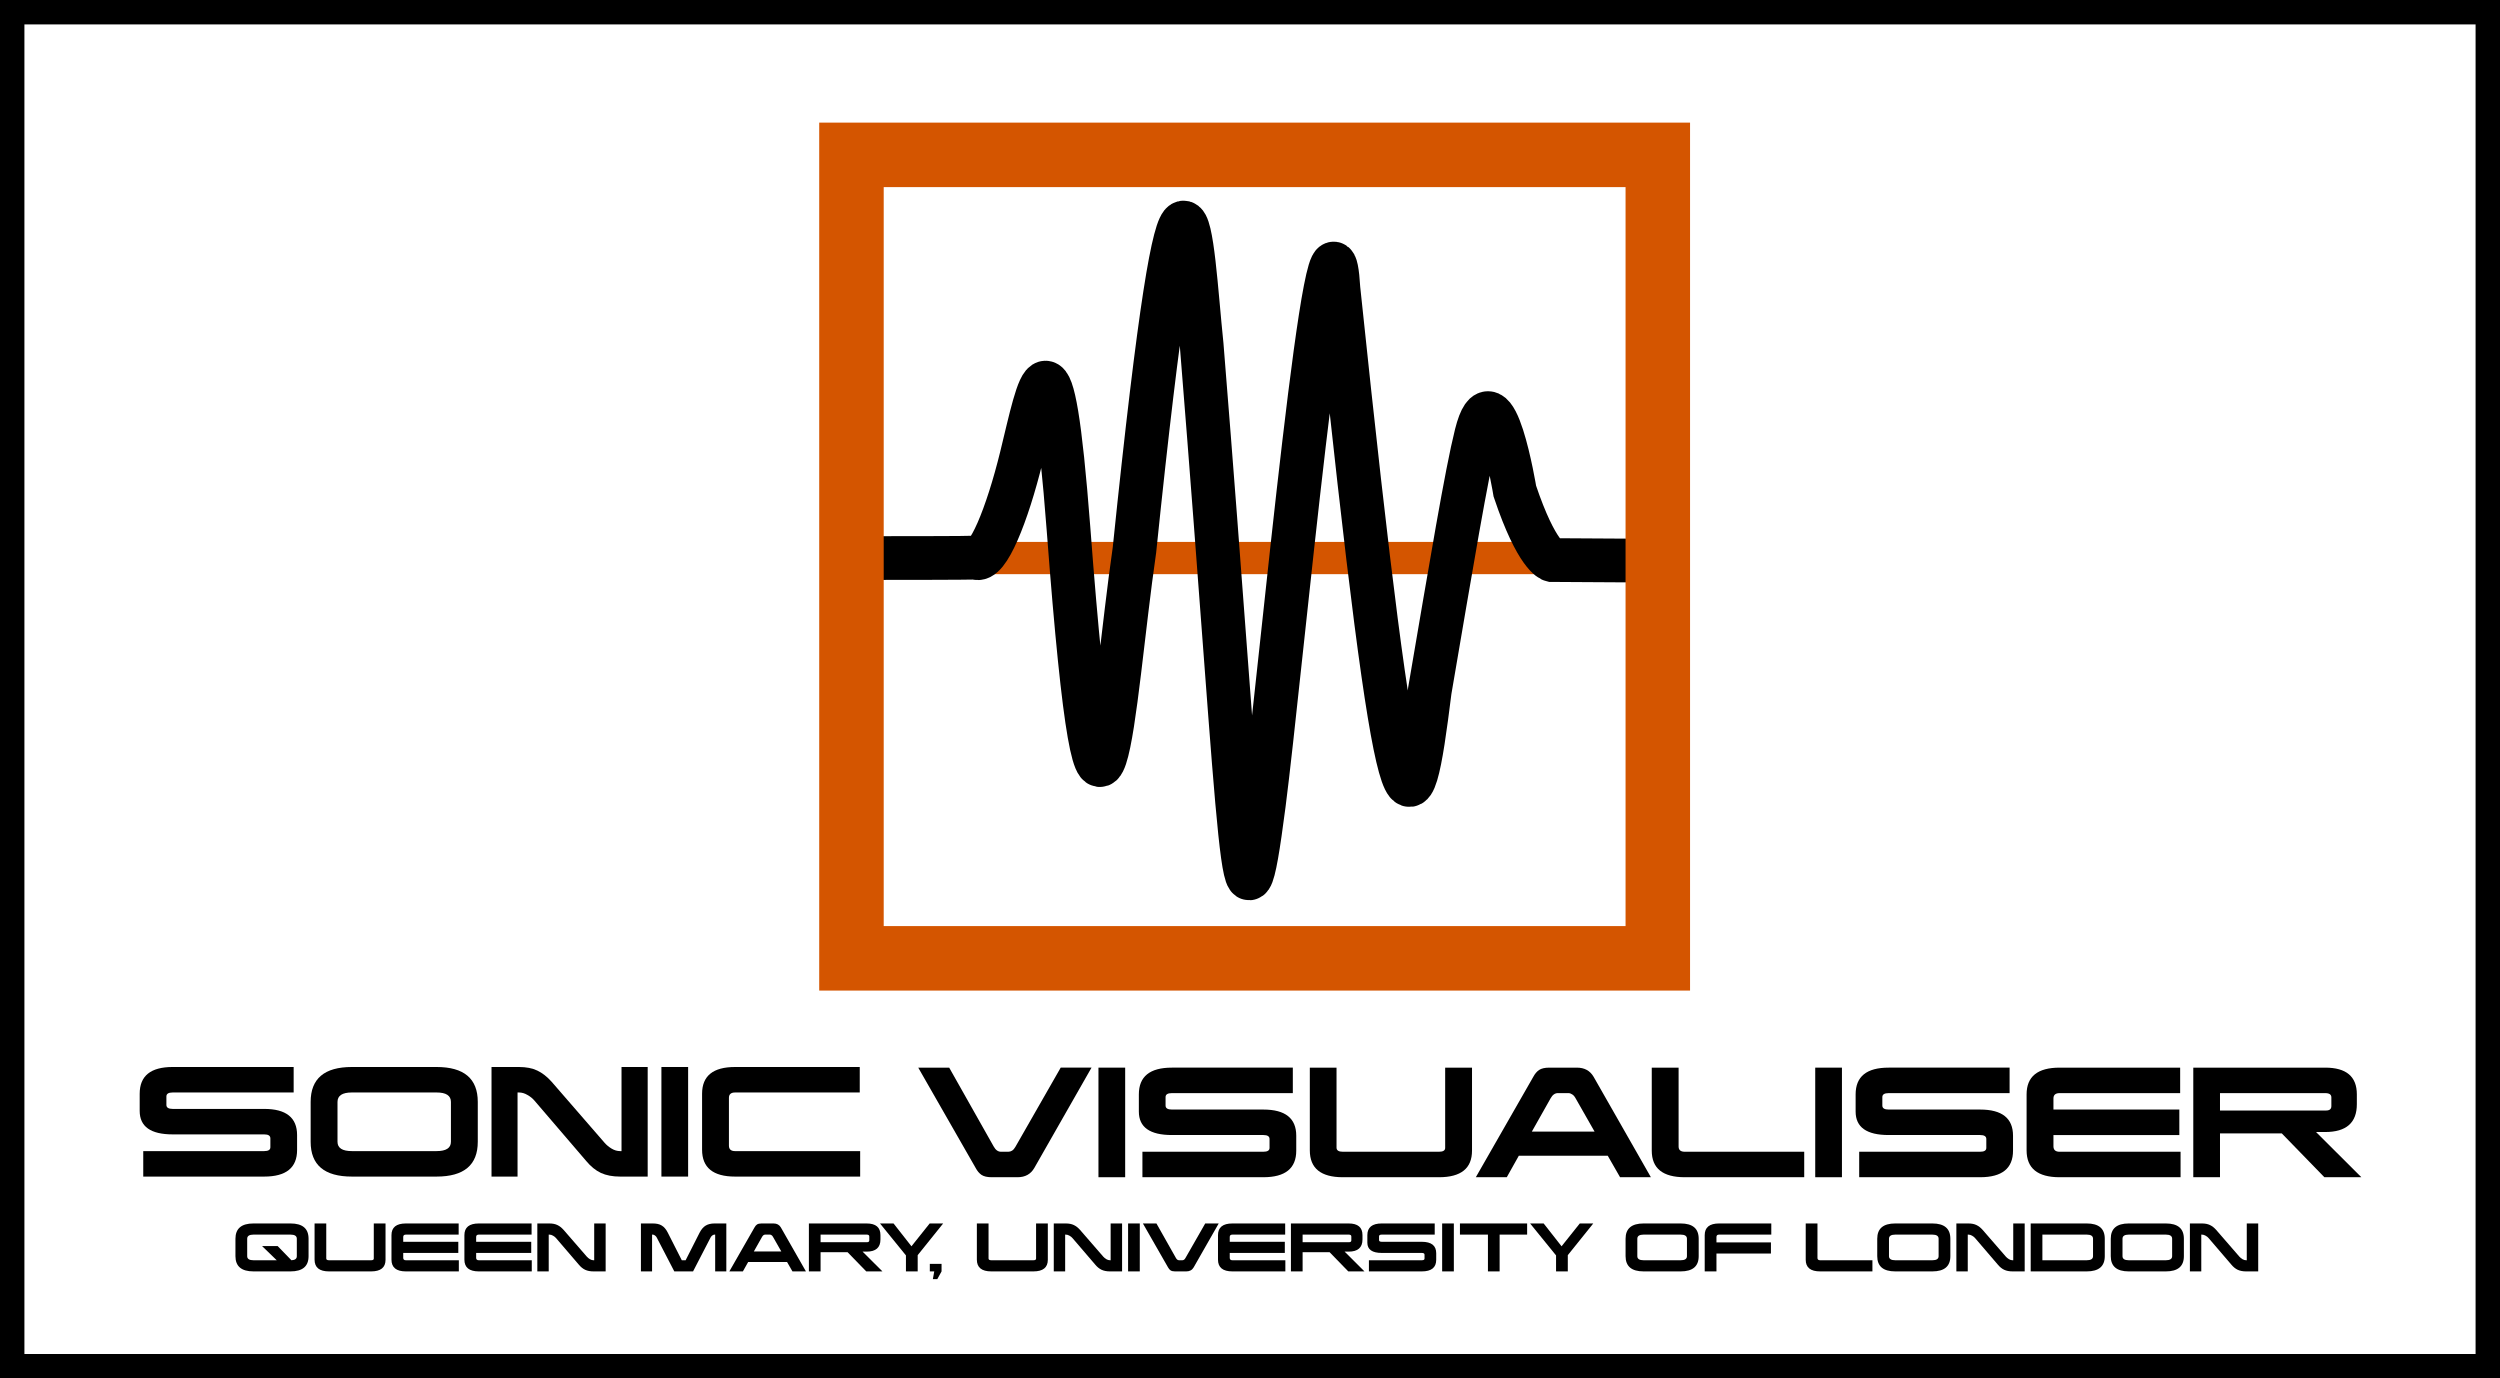 <?xml version="1.0" encoding="UTF-8" standalone="no"?>
<!-- Created with Inkscape (http://www.inkscape.org/) -->

<svg
   xmlns:dc="http://purl.org/dc/elements/1.1/"
   xmlns:cc="http://creativecommons.org/ns#"
   xmlns:rdf="http://www.w3.org/1999/02/22-rdf-syntax-ns#"
   xmlns:svg="http://www.w3.org/2000/svg"
   xmlns="http://www.w3.org/2000/svg"
   xmlns:sodipodi="http://sodipodi.sourceforge.net/DTD/sodipodi-0.dtd"
   xmlns:inkscape="http://www.inkscape.org/namespaces/inkscape"
   width="584"
   height="322"
   id="svg1952"
   sodipodi:version="0.32"
   inkscape:version="0.91 r13725"
   sodipodi:docname="sv-splash.svg"
   inkscape:export-filename="/home/cannam/code/sv-iconset/sv-splash.png"
   inkscape:export-xdpi="90"
   inkscape:export-ydpi="90"
   version="1.1">
  <rect width="100%" height="100%" fill="#333333" stroke="none"/>
  <defs
     id="defs1954" />
  <sodipodi:namedview
     id="base"
     pagecolor="#ffffff"
     bordercolor="#666666"
     borderopacity="1.0"
     inkscape:pageopacity="0.0"
     inkscape:pageshadow="2"
     inkscape:zoom="2.8284271"
     inkscape:cx="288.38759"
     inkscape:cy="170.62826"
     inkscape:current-layer="layer1"
     inkscape:document-units="px"
     showgrid="true"
     inkscape:window-width="2426"
     inkscape:window-height="1265"
     inkscape:window-x="13"
     inkscape:window-y="97"
     inkscape:window-maximized="0"
     fit-margin-top="0"
     fit-margin-left="0"
     fit-margin-right="0"
     fit-margin-bottom="0"
     inkscape:snap-bbox="true">
    <inkscape:grid
       type="xygrid"
       id="grid6046"
       originx="-26"
       originy="-103" />
  </sodipodi:namedview>
  <g
     id="layer1"
     inkscape:label="Layer 1"
     inkscape:groupmode="layer"
     transform="translate(-26,-55)">
    <rect
       style="fill:#ffffff;fill-opacity:1;stroke:#000000;stroke-width:5.704;stroke-linejoin:miter;stroke-miterlimit:4;stroke-dasharray:none;stroke-opacity:1"
       id="rect3849"
       width="578.296"
       height="316.296"
       x="28.852"
       y="57.852" />
    <path
       inkscape:connector-curvature="0"
       style="fill:none;fill-rule:evenodd;stroke:#d45500;stroke-width:7.533px;stroke-linecap:butt;stroke-linejoin:miter;stroke-opacity:1"
       d="m 228.083,185.358 177.739,0"
       id="path4036-8"
       sodipodi:nodetypes="cc" />
    <path
       style="fill:none;fill-rule:evenodd;stroke:#000000;stroke-width:10.215;stroke-linecap:butt;stroke-linejoin:miter;stroke-miterlimit:1.4;stroke-dasharray:none;stroke-dashoffset:0;stroke-opacity:1;marker-start:none;marker-mid:none;marker-end:none"
       d="m 230.223,185.361 c 21.351,0 23.703,-0.089 23.703,-0.089 2.721,1.475 7.367,-9.995 10.696,-23.586 4.246,-17.336 7.044,-34.419 10.977,16.814 7.542,99.854 10.221,40.805 15.408,4.98 11.952,-115.751 13.169,-72.238 15.701,-47.9 9.735,120.361 9.315,147.335 14.518,107.361 3.867,-29.707 15.376,-154.929 17.439,-120.41 14.353,137.198 16.918,129.105 21.328,93.845 5.056,-29.549 8.579,-50.793 10.868,-59.904 4.139,-16.472 9.007,13.268 9.007,13.268 5.132,15.26 8.625,16.089 8.625,16.089 l 19.305,0.116"
       id="path3783-4"
       sodipodi:nodetypes="ccscccsccsccc"
       inkscape:connector-curvature="0" />
    <rect
       style="fill:none;stroke:#d45500;stroke-width:15.066;stroke-linejoin:miter;stroke-miterlimit:4;stroke-dasharray:none;stroke-opacity:1"
       id="rect3775-0"
       width="188.362"
       height="187.689"
       x="224.901"
       y="91.177" />
    <g
       style="font-style:normal;font-variant:normal;font-weight:normal;font-stretch:normal;font-size:32px;line-height:125%;font-family:Korataki;text-align:start;writing-mode:lr-tb;text-anchor:start;fill:#000000;fill-opacity:1;stroke:none;stroke-width:1px;stroke-linecap:butt;stroke-linejoin:miter;stroke-opacity:1"
       id="text2049">
      <path
         d="m 258.132,322.832 q 0.672,1.216 1.696,1.216 l 1.728,0 q 0.448,0 0.864,-0.256 0.448,-0.288 0.8,-0.928 l 10.56,-18.464 7.2,0 -13.376,23.456 Q 266.356,330 263.7,330 l -6.048,0 q -1.536,0 -2.368,-0.544 -0.8,-0.544 -1.376,-1.632 L 240.5,304.4 l 7.232,0 10.4,18.432 z"
         style=""
         id="path4229" />
      <path
         d="m 282.6,304.4 6.24,0 0,25.6 -6.24,0 0,-25.6 z"
         style=""
         id="path4231" />
      <path
         d="m 328.004,304.4 0,5.952 -28.256,0 q -1.472,0 -1.472,0.928 l 0,1.984 q 0,0.928 1.472,0.928 l 21.376,0 q 7.68,0 7.68,6.112 l 0,3.488 q 0,6.208 -7.68,6.208 l -28.256,0 0,-5.952 28.256,0 q 1.44,0 1.44,-0.896 l 0,-2.08 q 0,-0.928 -1.44,-0.928 l -21.376,0 q -7.712,0 -7.712,-5.472 l 0,-4.032 q 0,-6.24 7.712,-6.24 l 28.256,0 z"
         style=""
         id="path4233" />
      <path
         d="m 362.151,324.048 q 1.44,0 1.44,-0.896 l 0,-18.752 6.272,0 0,19.392 q 0,6.208 -7.712,6.208 l -22.464,0 q -7.712,0 -7.712,-6.272 l 0,-19.328 6.24,0 0,18.688 q 0,0.96 1.472,0.96 l 22.464,0 z"
         style=""
         id="path4235" />
      <path
         d="m 401.566,324.976 -20.768,0 -2.816,5.024 -7.232,0 13.408,-23.424 q 0.576,-1.088 1.376,-1.632 0.832,-0.544 2.368,-0.544 l 6.464,0 q 2.656,0 3.904,2.144 l 13.376,23.456 -7.2,0 -2.88,-5.024 z m -17.728,-5.632 14.656,0 -4.448,-7.808 q -0.352,-0.64 -0.8,-0.896 -0.416,-0.288 -0.864,-0.288 l -2.464,0 q -1.024,0 -1.696,1.216 l -4.384,7.776 z"
         style=""
         id="path4237" />
      <path
         d="m 419.562,330 q -7.712,0 -7.712,-6.208 l 0,-19.392 6.272,0 0,18.432 q 0,1.216 1.44,1.216 l 27.904,0 0,5.952 -27.904,0 z"
         style=""
         id="path4239" />
      <path
         d="m 450.038,304.4 6.24,0 0,25.6 -6.24,0 0,-25.6 z"
         style=""
         id="path4241" />
      <path
         d="m 495.442,304.4 0,5.952 -28.256,0 q -1.472,0 -1.472,0.928 l 0,1.984 q 0,0.928 1.472,0.928 l 21.376,0 q 7.68,0 7.68,6.112 l 0,3.488 q 0,6.208 -7.68,6.208 l -28.256,0 0,-5.952 28.256,0 q 1.44,0 1.44,-0.896 l 0,-2.08 q 0,-0.928 -1.44,-0.928 l -21.376,0 q -7.712,0 -7.712,-5.472 l 0,-4.032 q 0,-6.24 7.712,-6.24 l 28.256,0 z"
         style=""
         id="path4243" />
      <path
         d="m 535.38,324.048 0,5.952 -28.256,0 q -7.712,0 -7.712,-6.272 l 0,-13.088 q 0,-6.24 7.712,-6.24 l 28.16,0 0,5.952 -28.16,0 q -1.44,0 -1.44,1.248 l 0,2.592 29.408,0 0,5.952 -29.408,0 0,2.624 q 0,1.28 1.44,1.28 l 28.256,0 z"
         style=""
         id="path4245" />
      <path
         d="m 538.35,304.4 30.816,0 q 7.392,0 7.392,6.24 l 0,2.304 q 0,6.496 -7.392,6.496 l -2.144,0 10.592,10.56 -8.64,0 -9.952,-10.24 -14.432,0 0,10.24 -6.24,0 0,-25.6 z m 6.24,5.952 0,4.064 24.768,0 q 1.248,0 1.248,-1.024 l 0,-2.048 q 0,-0.992 -1.44,-0.992 l -24.576,0 z"
         style=""
         id="path4247" />
    </g>
    <g
       style="font-style:normal;font-variant:normal;font-weight:normal;font-stretch:normal;font-size:14px;line-height:100%;font-family:Korataki;text-align:start;writing-mode:lr-tb;text-anchor:start;fill:#000000;fill-opacity:1;stroke:none;stroke-width:1px;stroke-linecap:butt;stroke-linejoin:miter;stroke-opacity:1"
       id="text2053">
      <path
         d="m 85.214,352 q -4.214,0 -4.214,-3.556 l 0,-4.074 q 0,-3.57 4.214,-3.57 l 8.652,0 q 4.214,0 4.214,3.57 l 0,4.074 q 0,3.556 -4.214,3.556 l -8.652,0 z m 0,-8.596 q -1.47,0 -1.47,0.966 l 0,4.074 q 0,0.952 1.47,0.952 l 5.432,0 -3.43,-3.318 3.64,0 3.22,3.318 q 1.26,-0.056 1.26,-0.952 l 0,-4.074 q 0,-0.966 -1.47,-0.966 l -8.652,0 z"
         style=""
         id="path4172" />
      <path
         d="m 112.686,349.396 q 0.63,0 0.63,-0.392 l 0,-8.204 2.744,0 0,8.484 q 0,2.716 -3.374,2.716 l -9.828,0 q -3.374,0 -3.374,-2.744 l 0,-8.456 2.73,0 0,8.176 q 0,0.42 0.644,0.42 l 9.828,0 z"
         style=""
         id="path4174" />
      <path
         d="m 133.185,349.396 0,2.604 -12.362,0 q -3.374,0 -3.374,-2.744 l 0,-5.726 q 0,-2.73 3.374,-2.73 l 12.32,0 0,2.604 -12.32,0 q -0.63,0 -0.63,0.546 l 0,1.134 12.866,0 0,2.604 -12.866,0 0,1.148 q 0,0.56 0.63,0.56 l 12.362,0 z"
         style=""
         id="path4176" />
      <path
         d="m 150.22,349.396 0,2.604 -12.362,0 q -3.374,0 -3.374,-2.744 l 0,-5.726 q 0,-2.73 3.374,-2.73 l 12.32,0 0,2.604 -12.32,0 q -0.63,0 -0.63,0.546 l 0,1.134 12.866,0 0,2.604 -12.866,0 0,1.148 q 0,0.56 0.63,0.56 l 12.362,0 z"
         style=""
         id="path4178" />
      <path
         d="m 155.916,344.244 q -0.294,-0.35 -0.728,-0.588 -0.42,-0.252 -0.868,-0.252 l -0.14,0 0,8.596 -2.66,0 0,-11.2 2.8,0 q 1.12,0 1.876,0.364 0.77,0.364 1.47,1.148 l 5.418,6.244 q 0.294,0.336 0.714,0.588 0.42,0.252 0.868,0.252 l 0.14,0 0,-8.596 2.674,0 0,11.2 -2.814,0 q -1.162,0 -1.974,-0.378 -0.798,-0.378 -1.484,-1.204 l -5.292,-6.174 z"
         style=""
         id="path4180" />
      <path
         d="m 175.719,340.8 2.73,0 q 0.672,0 1.19,0.112 0.532,0.112 0.952,0.378 0.42,0.252 0.756,0.658 0.35,0.406 0.644,0.994 l 3.276,6.454 0.896,0 3.248,-6.412 q 0.308,-0.602 0.658,-1.008 0.35,-0.42 0.77,-0.672 0.434,-0.266 0.938,-0.378 0.518,-0.126 1.134,-0.126 l 2.758,0 0,11.2 -2.604,0 0,-8.596 -0.14,0 q -0.28,0 -0.546,0.21 -0.252,0.196 -0.378,0.448 l -4.102,7.938 -4.382,0 -4.116,-7.938 q -0.126,-0.252 -0.392,-0.448 -0.266,-0.21 -0.546,-0.21 l -0.14,0 0,8.596 -2.604,0 0,-11.2 z"
         style=""
         id="path4182" />
      <path
         d="m 209.856,349.802 -9.086,0 -1.232,2.198 -3.164,0 5.866,-10.248 q 0.252,-0.476 0.602,-0.714 0.364,-0.238 1.036,-0.238 l 2.828,0 q 1.162,0 1.708,0.938 l 5.852,10.262 -3.15,0 -1.26,-2.198 z m -7.756,-2.464 6.412,0 -1.946,-3.416 q -0.154,-0.28 -0.35,-0.392 -0.182,-0.126 -0.378,-0.126 l -1.078,0 q -0.448,0 -0.742,0.532 l -1.918,3.402 z"
         style=""
         id="path4184" />
      <path
         d="m 214.957,340.8 13.482,0 q 3.234,0 3.234,2.73 l 0,1.008 q 0,2.842 -3.234,2.842 l -0.938,0 4.634,4.62 -3.78,0 -4.354,-4.48 -6.314,0 0,4.48 -2.73,0 0,-11.2 z m 2.73,2.604 0,1.778 10.836,0 q 0.546,0 0.546,-0.448 l 0,-0.896 q 0,-0.434 -0.63,-0.434 l -10.752,0 z"
         style=""
         id="path4186" />
      <path
         d="m 243.172,340.8 3.15,0 -5.95,7.406 0,3.794 -2.744,0 0,-3.738 -6.062,-7.462 3.164,0 4.186,5.334 4.256,-5.334 z"
         style=""
         id="path4188" />
      <path
         d="m 243.203,350.236 2.744,0 0,1.764 -0.994,1.806 -1.036,0 0.322,-1.806 -1.036,0 0,-1.764 z"
         style=""
         id="path4190" />
      <path
         d="m 267.397,349.396 q 0.63,0 0.63,-0.392 l 0,-8.204 2.744,0 0,8.484 q 0,2.716 -3.374,2.716 l -9.828,0 q -3.374,0 -3.374,-2.744 l 0,-8.456 2.73,0 0,8.176 q 0,0.42 0.644,0.42 l 9.828,0 z"
         style=""
         id="path4192" />
      <path
         d="m 276.556,344.244 q -0.294,-0.35 -0.728,-0.588 -0.42,-0.252 -0.868,-0.252 l -0.14,0 0,8.596 -2.66,0 0,-11.2 2.8,0 q 1.12,0 1.876,0.364 0.77,0.364 1.47,1.148 l 5.418,6.244 q 0.294,0.336 0.714,0.588 0.42,0.252 0.868,0.252 l 0.14,0 0,-8.596 2.674,0 0,11.2 -2.814,0 q -1.162,0 -1.974,-0.378 -0.798,-0.378 -1.484,-1.204 l -5.292,-6.174 z"
         style=""
         id="path4194" />
      <path
         d="m 289.523,340.8 2.73,0 0,11.2 -2.73,0 0,-11.2 z"
         style=""
         id="path4196" />
      <path
         d="m 300.694,348.864 q 0.294,0.532 0.742,0.532 l 0.756,0 q 0.196,0 0.378,-0.112 0.196,-0.126 0.35,-0.406 l 4.62,-8.078 3.15,0 -5.852,10.262 q -0.546,0.938 -1.708,0.938 l -2.646,0 q -0.672,0 -1.036,-0.238 -0.35,-0.238 -0.602,-0.714 l -5.866,-10.248 3.164,0 4.55,8.064 z"
         style=""
         id="path4198" />
      <path
         d="m 326.259,349.396 0,2.604 -12.362,0 q -3.374,0 -3.374,-2.744 l 0,-5.726 q 0,-2.73 3.374,-2.73 l 12.32,0 0,2.604 -12.32,0 q -0.63,0 -0.63,0.546 l 0,1.134 12.866,0 0,2.604 -12.866,0 0,1.148 q 0,0.56 0.63,0.56 l 12.362,0 z"
         style=""
         id="path4200" />
      <path
         d="m 327.559,340.8 13.482,0 q 3.234,0 3.234,2.73 l 0,1.008 q 0,2.842 -3.234,2.842 l -0.938,0 4.634,4.62 -3.78,0 -4.354,-4.48 -6.314,0 0,4.48 -2.73,0 0,-11.2 z m 2.73,2.604 0,1.778 10.836,0 q 0.546,0 0.546,-0.448 l 0,-0.896 q 0,-0.434 -0.63,-0.434 l -10.752,0 z"
         style=""
         id="path4202" />
      <path
         d="m 361.149,340.8 0,2.604 -12.362,0 q -0.644,0 -0.644,0.406 l 0,0.868 q 0,0.406 0.644,0.406 l 9.352,0 q 3.36,0 3.36,2.674 l 0,1.526 q 0,2.716 -3.36,2.716 l -12.362,0 0,-2.604 12.362,0 q 0.63,0 0.63,-0.392 l 0,-0.91 q 0,-0.406 -0.63,-0.406 l -9.352,0 q -3.374,0 -3.374,-2.394 l 0,-1.764 q 0,-2.73 3.374,-2.73 l 12.362,0 z"
         style=""
         id="path4204" />
      <path
         d="m 362.887,340.8 2.73,0 0,11.2 -2.73,0 0,-11.2 z"
         style=""
         id="path4206" />
      <path
         d="m 367.043,340.8 15.694,0 0,2.604 -6.426,0 0,8.596 -2.73,0 0,-8.596 -6.538,0 0,-2.604 z"
         style=""
         id="path4208" />
      <path
         d="m 395.039,340.8 3.15,0 -5.95,7.406 0,3.794 -2.744,0 0,-3.738 -6.062,-7.462 3.164,0 4.186,5.334 4.256,-5.334 z"
         style=""
         id="path4210" />
      <path
         d="m 409.948,352 q -4.214,0 -4.214,-3.556 l 0,-4.074 q 0,-3.57 4.214,-3.57 l 8.652,0 q 4.214,0 4.214,3.57 l 0,4.074 q 0,3.556 -4.214,3.556 l -8.652,0 z m 0,-8.596 q -1.47,0 -1.47,0.966 l 0,4.074 q 0,0.952 1.47,0.952 l 8.652,0 q 1.47,0 1.47,-0.952 l 0,-4.074 q 0,-0.966 -1.47,-0.966 l -8.652,0 z"
         style=""
         id="path4212" />
      <path
         d="m 424.219,352 0,-8.47 q 0,-2.73 3.374,-2.73 l 12.18,0 0,2.604 -12.18,0 q -0.63,0 -0.63,0.546 l 0,1.274 12.726,0 0,2.604 -12.726,0 0,4.172 -2.744,0 z"
         style=""
         id="path4214" />
      <path
         d="m 451.19,352 q -3.374,0 -3.374,-2.716 l 0,-8.484 2.744,0 0,8.064 q 0,0.532 0.63,0.532 l 12.208,0 0,2.604 -12.208,0 z"
         style=""
         id="path4216" />
      <path
         d="m 468.737,352 q -4.214,0 -4.214,-3.556 l 0,-4.074 q 0,-3.57 4.214,-3.57 l 8.652,0 q 4.214,0 4.214,3.57 l 0,4.074 q 0,3.556 -4.214,3.556 l -8.652,0 z m 0,-8.596 q -1.47,0 -1.47,0.966 l 0,4.074 q 0,0.952 1.47,0.952 l 8.652,0 q 1.47,0 1.47,-0.952 l 0,-4.074 q 0,-0.966 -1.47,-0.966 l -8.652,0 z"
         style=""
         id="path4218" />
      <path
         d="m 487.404,344.244 q -0.294,-0.35 -0.728,-0.588 -0.42,-0.252 -0.868,-0.252 l -0.14,0 0,8.596 -2.66,0 0,-11.2 2.8,0 q 1.12,0 1.876,0.364 0.77,0.364 1.47,1.148 l 5.418,6.244 q 0.294,0.336 0.714,0.588 0.42,0.252 0.868,0.252 l 0.14,0 0,-8.596 2.674,0 0,11.2 -2.814,0 q -1.162,0 -1.974,-0.378 -0.798,-0.378 -1.484,-1.204 l -5.292,-6.174 z"
         style=""
         id="path4220" />
      <path
         d="m 500.371,340.8 13.09,0 q 4.214,0 4.214,3.57 l 0,4.074 q 0,3.556 -4.214,3.556 l -13.09,0 0,-11.2 z m 2.73,8.596 10.36,0 q 1.47,0 1.47,-0.952 l 0,-4.074 q 0,-0.966 -1.47,-0.966 l -10.36,0 0,5.992 z"
         style=""
         id="path4222" />
      <path
         d="m 523.288,352 q -4.214,0 -4.214,-3.556 l 0,-4.074 q 0,-3.57 4.214,-3.57 l 8.652,0 q 4.214,0 4.214,3.57 l 0,4.074 q 0,3.556 -4.214,3.556 l -8.652,0 z m 0,-8.596 q -1.47,0 -1.47,0.966 l 0,4.074 q 0,0.952 1.47,0.952 l 8.652,0 q 1.47,0 1.47,-0.952 l 0,-4.074 q 0,-0.966 -1.47,-0.966 l -8.652,0 z"
         style=""
         id="path4224" />
      <path
         d="m 541.955,344.244 q -0.294,-0.35 -0.728,-0.588 -0.42,-0.252 -0.868,-0.252 l -0.14,0 0,8.596 -2.66,0 0,-11.2 2.8,0 q 1.12,0 1.876,0.364 0.77,0.364 1.47,1.148 l 5.418,6.244 q 0.294,0.336 0.714,0.588 0.42,0.252 0.868,0.252 l 0.14,0 0,-8.596 2.674,0 0,11.2 -2.814,0 q -1.162,0 -1.974,-0.378 -0.798,-0.378 -1.484,-1.204 l -5.292,-6.174 z"
         style=""
         id="path4226" />
    </g>
    <g
       style="font-style:normal;font-variant:normal;font-weight:normal;font-stretch:normal;font-size:32px;line-height:125%;font-family:Korataki;text-align:start;writing-mode:lr-tb;text-anchor:start;fill:#000000;fill-opacity:1;stroke:none;stroke-width:1px;stroke-linecap:butt;stroke-linejoin:miter;stroke-opacity:1"
       id="text2049-6">
      <path
         d="m 94.598,304.25 0,5.952 -28.256,0 q -1.472,0 -1.472,0.928 l 0,1.984 q 0,0.928 1.472,0.928 l 21.376,0 q 7.68,0 7.68,6.112 l 0,3.488 q 0,6.208 -7.68,6.208 l -28.256,0 0,-5.952 28.256,0 q 1.44,0 1.44,-0.896 l 0,-2.08 q 0,-0.928 -1.44,-0.928 l -21.376,0 q -7.712,0 -7.712,-5.472 l 0,-4.032 q 0,-6.24 7.712,-6.24 l 28.256,0 z"
         style=""
         id="path4161" />
      <path
         d="m 108.201,329.85 q -9.632,0 -9.632,-8.128 l 0,-9.312 q 0,-8.16 9.632,-8.16 l 19.776,0 q 9.632,0 9.632,8.16 l 0,9.312 q 0,8.128 -9.632,8.128 l -19.776,0 z m 0,-19.648 q -3.36,0 -3.36,2.208 l 0,9.312 q 0,2.176 3.36,2.176 l 19.776,0 q 3.36,0 3.36,-2.176 l 0,-9.312 q 0,-2.208 -3.36,-2.208 l -19.776,0 z"
         style=""
         id="path4163" />
      <path
         d="m 150.867,312.122 q -0.672,-0.8 -1.664,-1.344 -0.96,-0.576 -1.984,-0.576 l -0.32,0 0,19.648 -6.08,0 0,-25.6 6.4,0 q 2.56,0 4.288,0.832 1.76,0.832 3.36,2.624 l 12.384,14.272 q 0.672,0.768 1.632,1.344 0.96,0.576 1.984,0.576 l 0.32,0 0,-19.648 6.112,0 0,25.6 -6.432,0 q -2.656,0 -4.512,-0.864 -1.824,-0.864 -3.392,-2.752 l -12.096,-14.112 z"
         style=""
         id="path4165" />
      <path
         d="m 180.506,304.25 6.24,0 0,25.6 -6.24,0 0,-25.6 z"
         style=""
         id="path4167" />
      <path
         d="m 226.934,323.898 0,5.952 -29.216,0 q -7.712,0 -7.712,-6.272 l 0,-13.088 q 0,-6.24 7.712,-6.24 l 29.12,0 0,5.952 -29.12,0 q -1.44,0 -1.44,1.248 l 0,11.168 q 0,1.28 1.44,1.28 l 29.216,0 z"
         style=""
         id="path4169" />
    </g>
  </g>
</svg>

